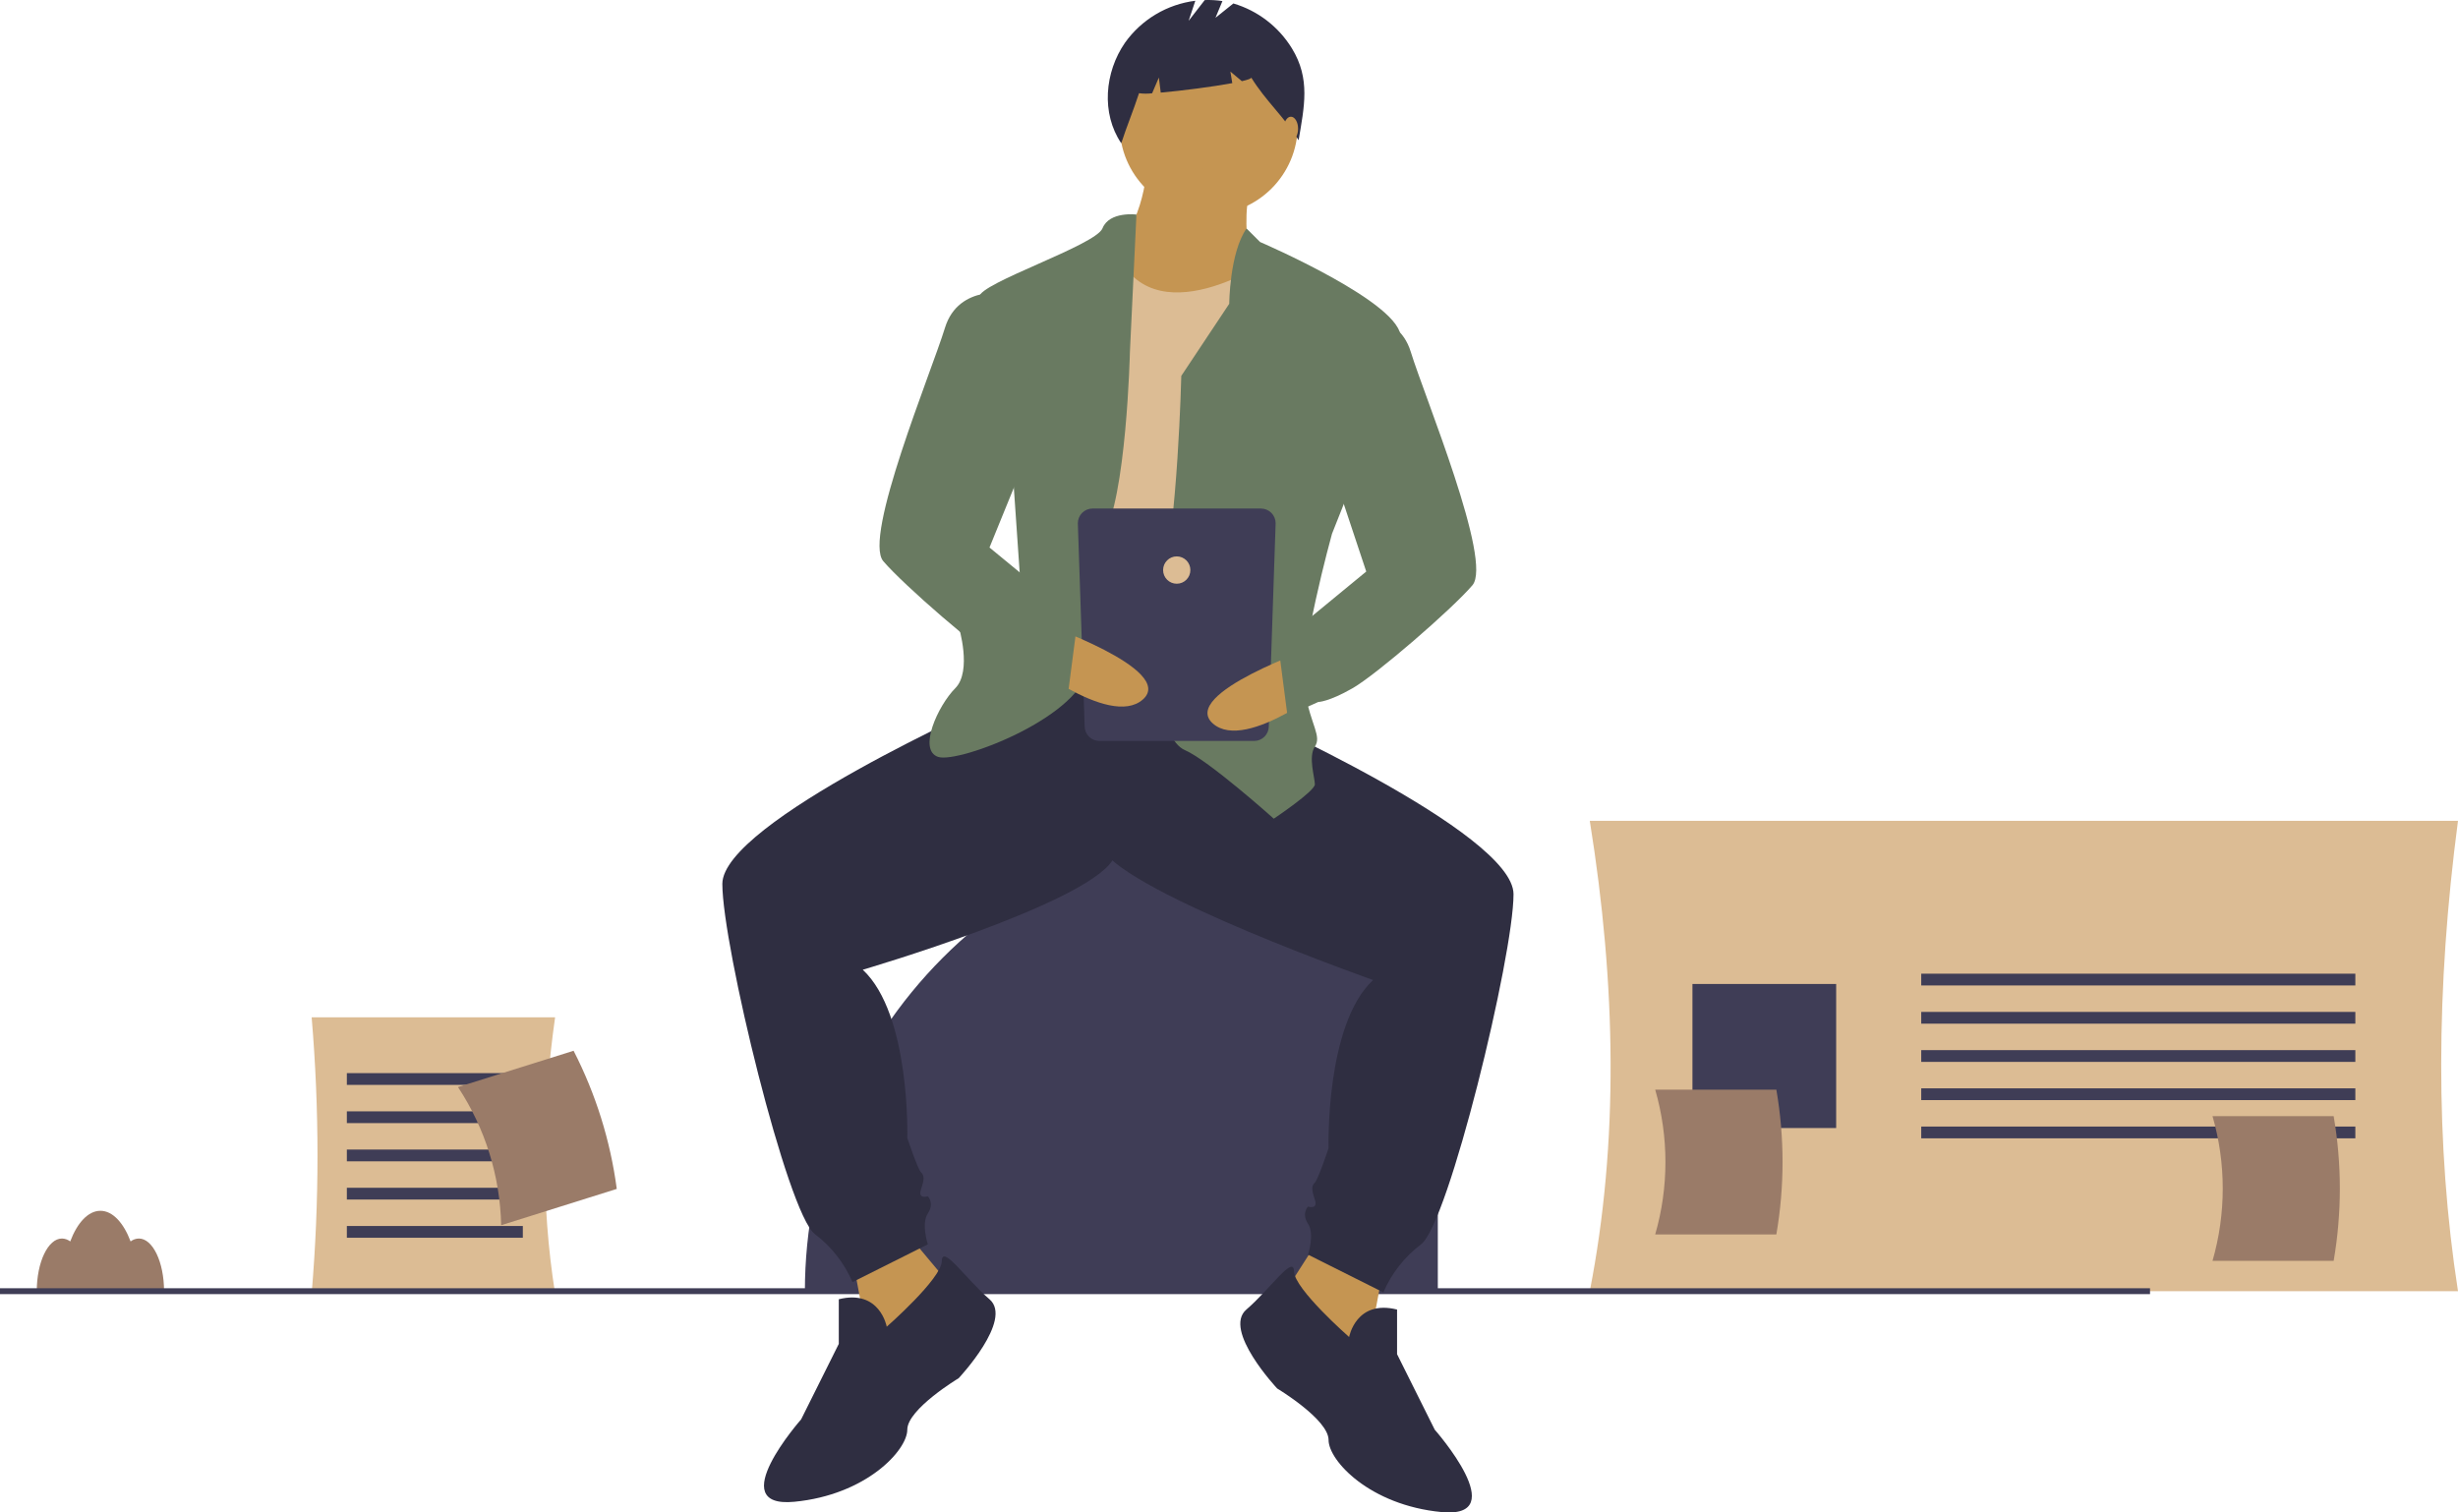 <svg width="442" height="272" viewBox="0 0 442 272" fill="none" xmlns="http://www.w3.org/2000/svg">
<g clip-path="url(#clip0)">
<path d="M442 232.207H285.876C291.108 205.441 290.623 177.112 285.876 147.618H442C438.036 177.623 437.913 205.876 442 232.207Z" fill="#DCBC94"/>
<path d="M423.54 175.109H345.478V177.224H423.54V175.109Z" fill="#3F3D56"/>
<path d="M423.54 181.982H345.478V184.097H423.54V181.982Z" fill="#3F3D56"/>
<path d="M423.54 188.855H345.478V190.97H423.54V188.855Z" fill="#3F3D56"/>
<path d="M423.54 195.728H345.478V197.842H423.54V195.728Z" fill="#3F3D56"/>
<path d="M423.54 202.601H345.478V204.715H423.54V202.601Z" fill="#3F3D56"/>
<path d="M330.181 176.959H304.336V202.865H330.181V176.959Z" fill="#3F3D56"/>
<path d="M229.386 147.39H229.386C237.121 147.39 244.539 150.47 250.009 155.952C255.479 161.435 258.551 168.87 258.551 176.624V232.239H144.736V232.239C144.736 221.096 146.925 210.063 151.179 199.768C155.434 189.474 161.669 180.121 169.529 172.242C177.39 164.363 186.722 158.113 196.992 153.849C207.262 149.585 218.27 147.39 229.386 147.39Z" fill="#3F3D56"/>
<path d="M24.97 222.735C24.432 222.746 23.911 222.929 23.485 223.259C22.219 219.905 20.259 217.75 18.057 217.75C15.855 217.75 13.895 219.905 12.628 223.259C12.202 222.929 11.681 222.746 11.143 222.735C8.641 222.735 6.613 226.976 6.613 232.207H29.5C29.5 226.976 27.472 222.735 24.97 222.735Z" fill="#9A7B68"/>
<path d="M99.82 232.643H56.041C57.443 216.107 57.443 199.482 56.041 182.947H99.82C97.409 199.967 97.268 216.559 99.82 232.643Z" fill="#DCBC94"/>
<path d="M94.017 192.992H62.371V195.106H94.017V192.992Z" fill="#3F3D56"/>
<path d="M94.017 199.865H62.371V201.979H94.017V199.865Z" fill="#3F3D56"/>
<path d="M94.017 206.737H62.371V208.852H94.017V206.737Z" fill="#3F3D56"/>
<path d="M94.017 213.61H62.371V215.725H94.017V213.61Z" fill="#3F3D56"/>
<path d="M94.017 220.483H62.371V222.598H94.017V220.483Z" fill="#3F3D56"/>
<path d="M386.618 231.678H0V232.735H386.618V231.678Z" fill="#3F3D56"/>
<path d="M153.296 226.25L156.992 246.005L173.005 233.658L163.459 222.238L153.296 226.25Z" fill="#C59552"/>
<path d="M248.759 228.102L245.063 247.856L229.05 235.51L236.749 223.472L248.759 228.102Z" fill="#C59552"/>
<path d="M187.786 116.366L178.548 126.243C178.548 126.243 129.893 147.85 129.893 158.962C129.893 170.073 141.595 218.225 146.522 221.929C149.49 224.172 151.824 227.15 153.297 230.571L166.846 223.781C166.846 223.781 165.614 220.077 166.846 218.225C168.078 216.373 166.846 215.138 166.846 215.138C166.846 215.138 164.998 215.756 165.614 213.904C166.23 212.052 166.23 211.434 165.614 210.817C164.998 210.2 163.151 204.644 163.151 204.644C163.151 204.644 163.767 182.42 155.144 174.395C155.144 174.395 195.177 162.666 200.104 154.64C205.031 146.615 206.263 117.601 206.263 117.601L187.786 116.366Z" fill="#2F2E41"/>
<path d="M159.455 238.597C159.455 238.597 158.223 231.806 150.833 233.658V241.683L144.058 255.264C144.058 255.264 129.893 271.315 142.826 270.08C155.76 268.846 163.15 260.82 163.15 257.116C163.15 253.412 172.389 247.856 172.389 247.856C172.389 247.856 182.243 237.362 177.932 233.658C173.62 229.954 169.408 223.673 169.359 226.814C169.309 229.954 159.455 238.597 159.455 238.597Z" fill="#2F2E41"/>
<path d="M214.269 112.045L223.507 128.095C223.507 128.095 272.162 149.702 272.162 160.814C272.162 171.925 260.46 220.077 255.533 223.781C252.565 226.024 250.231 229.002 248.758 232.423L235.209 225.633C235.209 225.633 236.441 221.929 235.209 220.077C233.977 218.225 235.209 216.99 235.209 216.99C235.209 216.99 237.057 217.607 236.441 215.756C235.825 213.904 235.825 213.286 236.441 212.669C237.057 212.052 238.904 206.496 238.904 206.496C238.904 206.496 238.288 184.272 246.911 176.247C246.911 176.247 203.183 160.813 198.256 152.788C191.946 142.51 196.56 100.305 195.176 114.514L214.269 112.045Z" fill="#2F2E41"/>
<path d="M242.6 240.449C242.6 240.449 243.832 233.658 251.222 235.51V243.535L257.997 257.116C257.997 257.116 272.162 273.167 259.229 271.932C246.295 270.698 238.905 262.672 238.905 258.968C238.905 255.264 229.666 249.708 229.666 249.708C229.666 249.708 219.812 239.214 224.123 235.51C228.435 231.806 232.647 225.525 232.696 228.666C232.746 231.806 242.6 240.449 242.6 240.449Z" fill="#2F2E41"/>
<path d="M217.348 38.583C226.192 38.583 233.361 31.397 233.361 22.532C233.361 13.668 226.192 6.482 217.348 6.482C208.505 6.482 201.335 13.668 201.335 22.532C201.335 31.397 208.505 38.583 217.348 38.583Z" fill="#C59552"/>
<path d="M206.263 29.94C206.263 29.94 205.647 42.904 197.64 46.608C189.634 50.312 210.574 63.276 210.574 63.276L225.971 55.251C225.971 55.251 222.276 37.348 225.355 33.644C228.435 29.94 206.263 29.94 206.263 29.94Z" fill="#C59552"/>
<path d="M228.434 46.608C228.434 46.608 206.979 61.273 200.462 44.681C200.462 44.681 184.707 50.929 185.323 55.251C185.938 59.572 184.091 118.835 184.091 118.835C184.091 118.835 209.958 126.243 217.349 118.835C224.739 111.427 228.434 46.608 228.434 46.608Z" fill="#DCBC94"/>
<path d="M224.153 41.092L226.587 43.522C226.587 43.522 252.454 54.633 251.838 60.807C251.222 66.98 239.521 95.994 239.521 95.994C239.521 95.994 233.362 118.218 234.594 124.391C235.825 130.565 237.673 132.417 236.441 134.269C235.209 136.12 236.441 139.824 236.441 141.059C236.441 142.294 229.051 147.232 229.051 147.232C229.051 147.232 217.349 136.738 213.038 134.886C208.726 133.034 205.647 118.835 208.726 106.489C211.806 94.142 212.422 67.597 212.422 67.597L221.044 54.633C221.044 54.633 221.104 45.454 224.153 41.092Z" fill="#697A61"/>
<path d="M204.357 38.583C204.357 38.583 199.488 37.966 198.256 41.052C197.025 44.139 176.085 50.929 176.085 53.399C176.085 55.868 182.243 86.734 182.243 86.734L183.475 104.637L172.389 112.662C172.389 112.662 174.853 120.687 171.773 123.774C168.694 126.861 164.999 134.886 168.694 136.12C172.389 137.355 195.177 128.713 195.793 119.453C196.409 110.193 193.945 103.402 198.256 96.612C202.568 89.821 203.183 63.276 203.183 63.276L204.357 38.583Z" fill="#697A61"/>
<path d="M232.304 8.684C229.91 4.788 226.163 1.916 221.784 0.623L218.567 3.202L219.818 0.194C218.766 0.033 217.702 -0.029 216.639 0.01L213.745 3.739L214.943 0.137C212.432 0.45 210.012 1.281 207.837 2.578C205.663 3.875 203.779 5.609 202.307 7.671C198.623 12.995 198.002 20.398 201.624 25.763C202.619 22.7 203.826 19.825 204.82 16.762C205.602 16.869 206.394 16.873 207.177 16.774L208.387 13.944L208.725 16.654C212.475 16.326 218.037 15.607 221.592 14.949L221.247 12.87L223.315 14.597C224.404 14.346 225.051 14.118 224.997 13.944C227.642 18.216 230.877 20.945 233.521 25.218C234.525 19.191 235.681 14.182 232.304 8.684Z" fill="#2F2E41"/>
<path d="M232.13 25.31C232.844 25.31 233.423 24.343 233.423 23.15C233.423 21.956 232.844 20.989 232.13 20.989C231.415 20.989 230.836 21.956 230.836 23.15C230.836 24.343 231.415 25.31 232.13 25.31Z" fill="#C59552"/>
<path d="M225.519 133.253H197.687C196.986 133.253 196.314 132.974 195.819 132.477C195.324 131.981 195.045 131.308 195.045 130.605L193.819 94.103C193.819 93.755 193.887 93.411 194.02 93.09C194.153 92.769 194.347 92.477 194.592 92.231C194.838 91.985 195.129 91.79 195.449 91.657C195.77 91.524 196.113 91.456 196.46 91.456H226.745C227.092 91.456 227.435 91.524 227.756 91.657C228.076 91.79 228.367 91.985 228.613 92.231C228.858 92.477 229.052 92.769 229.185 93.09C229.318 93.411 229.386 93.755 229.386 94.103L228.16 130.605C228.16 131.308 227.882 131.981 227.386 132.477C226.891 132.974 226.219 133.253 225.519 133.253Z" fill="#3F3D56"/>
<path d="M211.603 104.978C212.958 104.978 214.056 103.878 214.056 102.52C214.056 101.162 212.958 100.061 211.603 100.061C210.248 100.061 209.15 101.162 209.15 102.52C209.15 103.878 210.248 104.978 211.603 104.978Z" fill="#DCBC94"/>
<path d="M236.604 116.286C236.604 116.286 212.019 124.734 218.097 130.113C224.174 135.493 240.367 122.208 240.367 122.208L236.604 116.286Z" fill="#C59552"/>
<path d="M241.984 57.103C241.984 57.103 251.222 55.251 253.685 63.276C256.149 71.301 268.467 100.933 264.771 105.254C261.076 109.575 247.527 121.305 243.215 123.774C238.904 126.243 237.057 126.243 237.057 126.243L231.514 128.713L229.666 114.514L235.987 110.761L245.679 102.785L240.136 86.117L241.984 57.103Z" fill="#697A61"/>
<path d="M187.008 111.965C187.008 111.965 211.593 120.413 205.515 125.792C199.437 131.171 183.245 117.887 183.245 117.887L187.008 111.965Z" fill="#C59552"/>
<path d="M181.627 52.781C181.627 52.781 172.389 50.929 169.925 58.955C167.462 66.98 155.144 96.612 158.84 100.933C162.535 105.254 176.084 116.983 180.395 119.453C184.707 121.922 186.554 121.922 186.554 121.922L192.097 124.391L193.945 110.193L187.624 106.439L177.932 98.463L186.862 76.548L181.627 52.781Z" fill="#697A61"/>
<path d="M90.12 220.342L110.909 213.814C109.759 205.148 107.132 196.744 103.144 188.969L82.355 195.497C87.233 202.877 89.926 211.491 90.12 220.342Z" fill="#9A7B68"/>
<path d="M297.64 222H319.426C320.912 213.386 320.912 204.579 319.426 195.964H297.64C300.094 204.469 300.094 213.496 297.64 222Z" fill="#9A7B68"/>
<path d="M397.855 226.758H419.64C421.127 218.144 421.127 209.337 419.64 200.722H397.855C400.309 209.227 400.309 218.254 397.855 226.758Z" fill="#9A7B68"/>
</g>
<defs>
<clipPath id="clip0">
<rect width="442" height="272" fill="white"/>
</clipPath>
</defs>
</svg>
